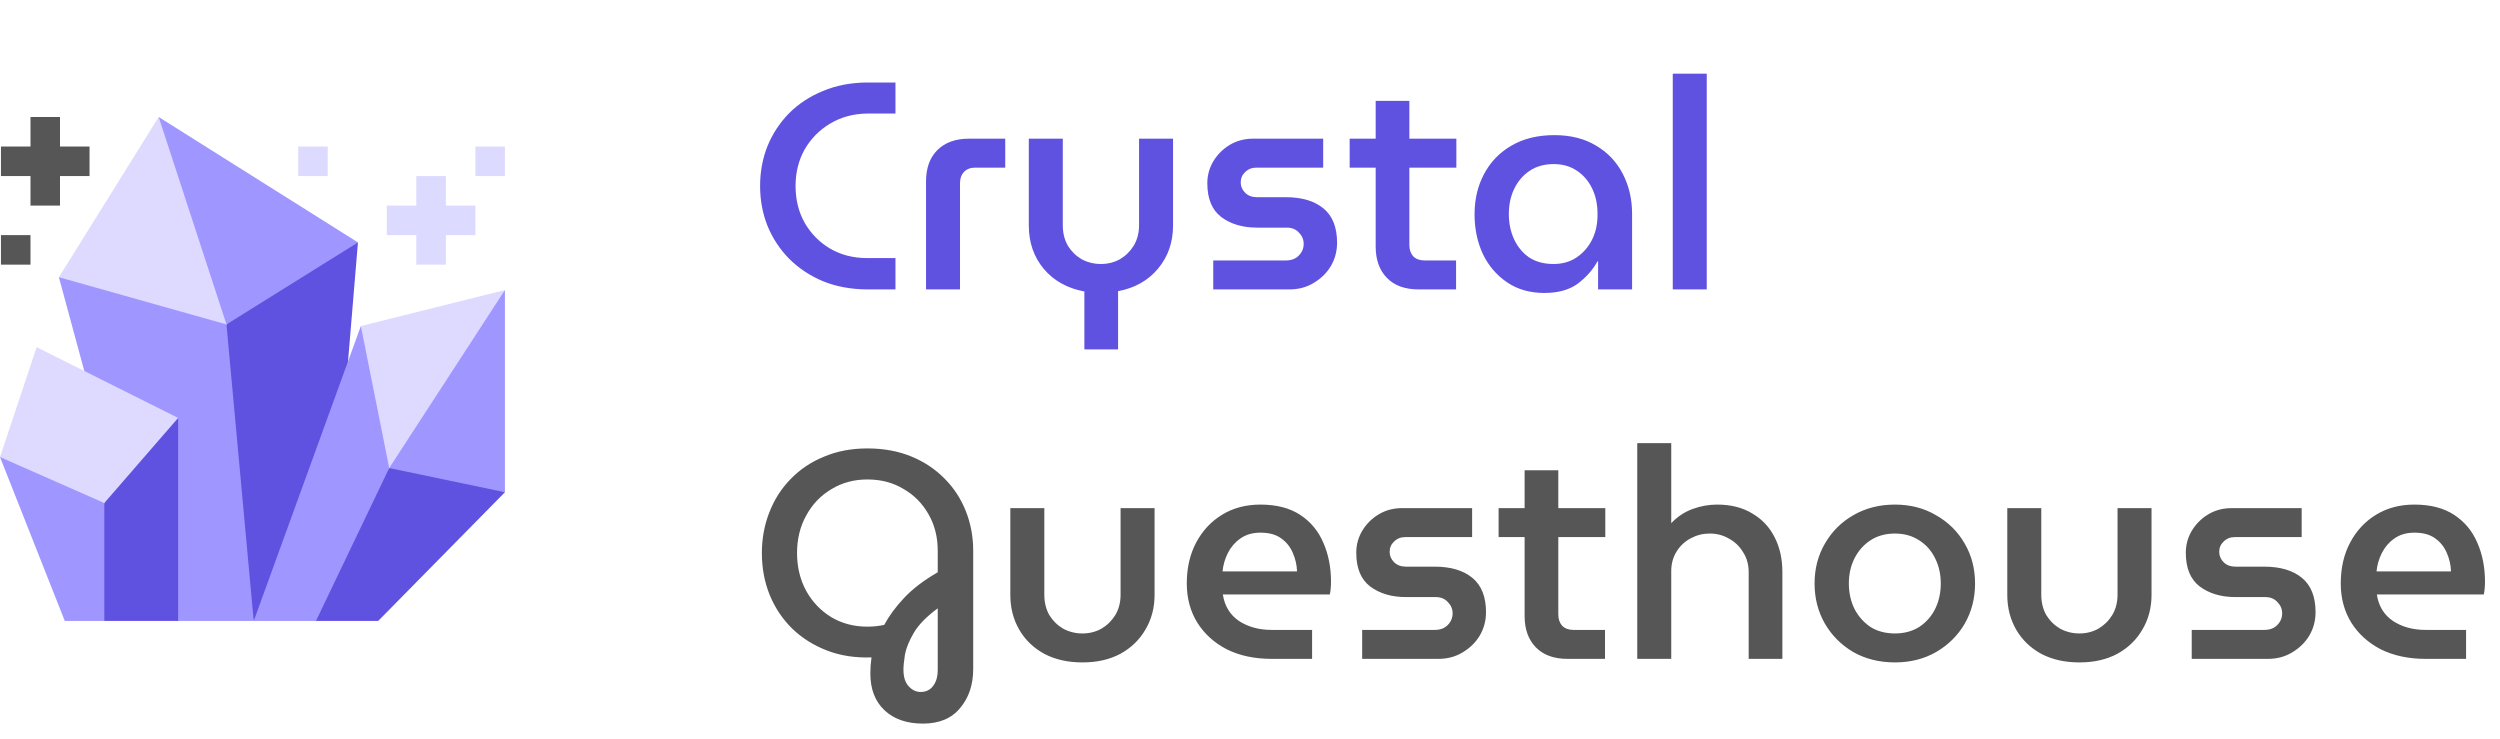 <svg width="406" height="120" viewBox="0 0 406 120" fill="none" xmlns="http://www.w3.org/2000/svg">
<g clip-path="url(#clip0)">
<path d="M25.767 19L9.561 45.02L21.863 53.321L36.779 52.684L37.103 38.183L25.767 19Z" fill="#DEDAFF"/>
<path d="M36.779 52.684L9.561 45.02L24.133 98.771L28.928 100.845H41.205L43.172 69.948L36.779 52.684Z" fill="#A096FF"/>
<path d="M46.033 42.118L36.778 52.684L41.204 100.845L53.81 91.218L58.131 39.37L46.033 42.118Z" fill="#6052E0"/>
<path d="M36.779 52.684L58.132 39.37L25.767 19L36.779 52.684Z" fill="#A096FF"/>
<path d="M67.613 28.591H72.409V42.978H67.613V28.591Z" fill="#DDDAFF"/>
<path d="M62.817 33.387H77.204V38.182H62.817V33.387Z" fill="#DDDAFF"/>
<path d="M4.95 19H9.745V33.387H4.95V19Z" fill="#565656"/>
<path d="M0.154 23.796H14.541V28.591H0.154V23.796Z" fill="#565656"/>
<path d="M0.154 38.182H4.95V42.978H0.154V38.182Z" fill="#565656"/>
<path d="M48.43 23.796H53.226V28.591H48.43V23.796Z" fill="#DDDAFF"/>
<path d="M77.204 23.796H82V28.591H77.204V23.796Z" fill="#DDDAFF"/>
<path d="M28.928 67.872L18.163 69.957L16.939 81.69L12.144 89.835L16.939 100.845H28.928V67.872Z" fill="#6052E0"/>
<path d="M0 74.225L10.521 100.845H16.939V81.69L9.561 73.643L0 74.225Z" fill="#A096FF"/>
<path d="M0 74.225L16.939 81.69L28.928 67.872L5.948 56.382L0 74.225Z" fill="#DEDAFF"/>
<path d="M82 79.938L72.604 73.178L63.208 76.009L52.332 88.537L51.308 100.845H61.412L82 79.938Z" fill="#6052E0"/>
<path d="M63.209 76.009L82 79.938V47.099L67.069 62.691L63.209 76.009Z" fill="#A096FF"/>
<path d="M82 47.099L58.605 52.949L56.367 65.757L63.209 76.009L82 47.099Z" fill="#DEDAFF"/>
<path d="M58.605 52.949L41.205 100.845H51.308L63.209 76.009L58.605 52.949Z" fill="#A096FF"/>
</g>
<path d="M140.672 47C138.08 46.968 135.728 46.52 133.616 45.656C131.504 44.76 129.68 43.544 128.144 42.008C126.64 40.472 125.472 38.696 124.64 36.68C123.84 34.664 123.44 32.504 123.44 30.2C123.44 27.896 123.84 25.736 124.64 23.72C125.472 21.704 126.64 19.928 128.144 18.392C129.68 16.856 131.504 15.656 133.616 14.792C135.728 13.896 138.08 13.432 140.672 13.4H145.424V18.44H140.816C138.576 18.472 136.576 19.016 134.816 20.072C133.088 21.096 131.712 22.488 130.688 24.248C129.696 26.008 129.2 27.992 129.2 30.2C129.2 32.44 129.696 34.44 130.688 36.2C131.712 37.96 133.088 39.352 134.816 40.376C136.576 41.4 138.576 41.912 140.816 41.912L145.424 41.912V47L140.672 47ZM150.386 47V29.48C150.386 27.304 150.994 25.608 152.21 24.392C153.458 23.144 155.17 22.52 157.346 22.52H163.25V27.224H158.354C157.586 27.224 156.978 27.464 156.53 27.944C156.114 28.392 155.906 28.984 155.906 29.72V47H150.386ZM176.102 56.744V47.336C173.35 46.824 171.158 45.608 169.526 43.688C167.894 41.736 167.078 39.384 167.078 36.632V22.52H172.598V36.584C172.598 37.832 172.87 38.936 173.414 39.896C173.99 40.824 174.742 41.56 175.67 42.104C176.63 42.616 177.67 42.872 178.79 42.872C179.91 42.872 180.934 42.616 181.862 42.104C182.79 41.56 183.542 40.824 184.118 39.896C184.694 38.936 184.982 37.832 184.982 36.584V22.52H190.502V36.632C190.502 39.352 189.686 41.688 188.054 43.64C186.454 45.56 184.294 46.776 181.574 47.288V56.744H176.102ZM197.029 47V42.296H208.837C209.701 42.296 210.389 42.04 210.901 41.528C211.445 40.984 211.717 40.344 211.717 39.608C211.717 38.904 211.461 38.296 210.949 37.784C210.469 37.24 209.813 36.968 208.981 36.968H204.181C201.813 36.968 199.861 36.392 198.325 35.24C196.821 34.088 196.069 32.264 196.069 29.768C196.069 28.488 196.389 27.304 197.029 26.216C197.701 25.096 198.597 24.2 199.717 23.528C200.837 22.856 202.101 22.52 203.509 22.52H214.885V27.224H204.037C203.301 27.224 202.693 27.464 202.213 27.944C201.733 28.392 201.493 28.952 201.493 29.624C201.493 30.264 201.733 30.824 202.213 31.304C202.693 31.784 203.333 32.024 204.133 32.024H208.789C211.413 32.024 213.461 32.632 214.933 33.848C216.405 35.064 217.141 36.92 217.141 39.416C217.141 40.792 216.805 42.056 216.133 43.208C215.461 44.328 214.533 45.24 213.349 45.944C212.197 46.648 210.885 47 209.413 47H197.029ZM230.369 47C228.161 47 226.449 46.376 225.233 45.128C224.017 43.88 223.409 42.184 223.409 40.04V27.224L219.185 27.224V22.52L223.409 22.52V16.376H228.881V22.52H236.513V27.224H228.881V39.8C228.881 40.536 229.089 41.144 229.505 41.624C229.953 42.072 230.561 42.296 231.329 42.296L236.465 42.296V47L230.369 47ZM250.795 47.576C248.459 47.576 246.443 47 244.747 45.848C243.051 44.696 241.739 43.16 240.811 41.24C239.915 39.288 239.467 37.144 239.467 34.808C239.467 32.376 239.979 30.2 241.003 28.28C242.027 26.328 243.499 24.792 245.419 23.672C247.371 22.52 249.707 21.944 252.427 21.944C255.083 21.944 257.355 22.52 259.243 23.672C261.131 24.792 262.571 26.328 263.563 28.28C264.555 30.2 265.051 32.344 265.051 34.712V47H259.531V42.44H259.435C258.699 43.784 257.643 44.984 256.267 46.04C254.891 47.064 253.067 47.576 250.795 47.576ZM252.283 42.872C253.723 42.872 254.971 42.52 256.027 41.816C257.115 41.08 257.963 40.104 258.571 38.888C259.179 37.64 259.467 36.248 259.435 34.712C259.435 33.176 259.147 31.816 258.571 30.632C257.995 29.416 257.179 28.456 256.123 27.752C255.067 27.016 253.803 26.648 252.331 26.648C250.795 26.648 249.483 27.016 248.395 27.752C247.339 28.456 246.507 29.432 245.899 30.68C245.323 31.896 245.035 33.256 245.035 34.76C245.035 36.264 245.323 37.64 245.899 38.888C246.475 40.104 247.291 41.08 248.347 41.816C249.435 42.52 250.747 42.872 252.283 42.872ZM271.656 47V11.96H277.176V47L271.656 47Z" fill="#6052E0"/>
<path d="M149.888 117.512C147.264 117.512 145.184 116.792 143.648 115.352C142.112 113.912 141.344 111.912 141.344 109.352C141.344 108.936 141.36 108.504 141.392 108.056C141.424 107.64 141.472 107.208 141.536 106.76C138.912 106.856 136.512 106.488 134.336 105.656C132.16 104.824 130.272 103.64 128.672 102.104C127.104 100.568 125.888 98.76 125.024 96.68C124.16 94.568 123.728 92.28 123.728 89.816C123.728 87.48 124.128 85.288 124.928 83.24C125.728 81.16 126.88 79.352 128.384 77.816C129.888 76.248 131.696 75.032 133.808 74.168C135.92 73.272 138.272 72.824 140.864 72.824C143.488 72.824 145.856 73.256 147.968 74.12C150.08 74.984 151.888 76.184 153.392 77.72C154.896 79.224 156.048 80.984 156.848 83C157.648 85.016 158.048 87.16 158.048 89.432V108.632C158.048 111.192 157.344 113.304 155.936 114.968C154.56 116.664 152.544 117.512 149.888 117.512ZM140.864 101.768C141.824 101.768 142.736 101.672 143.6 101.48C144.368 100.04 145.44 98.584 146.816 97.112C148.192 95.64 150.016 94.248 152.288 92.936V89.432C152.288 87.224 151.792 85.256 150.8 83.528C149.808 81.768 148.448 80.392 146.72 79.4C145.024 78.376 143.072 77.864 140.864 77.864C138.688 77.864 136.736 78.392 135.008 79.448C133.28 80.472 131.92 81.896 130.928 83.72C129.936 85.512 129.44 87.544 129.44 89.816C129.44 92.088 129.936 94.136 130.928 95.96C131.92 97.752 133.28 99.176 135.008 100.232C136.736 101.256 138.688 101.768 140.864 101.768ZM149.504 112.376C150.368 112.376 151.04 112.056 151.52 111.416C152.032 110.776 152.288 109.896 152.288 108.776L152.288 98.792C150.464 100.136 149.168 101.464 148.4 102.776C147.632 104.088 147.152 105.272 146.96 106.328C146.8 107.384 146.72 108.184 146.72 108.728C146.72 109.912 146.992 110.808 147.536 111.416C148.112 112.056 148.768 112.376 149.504 112.376ZM175.79 107.576C173.422 107.576 171.358 107.112 169.598 106.184C167.838 105.224 166.478 103.912 165.518 102.248C164.558 100.584 164.078 98.712 164.078 96.632V82.52L169.598 82.52V96.584C169.598 97.832 169.87 98.936 170.414 99.896C170.99 100.824 171.742 101.56 172.67 102.104C173.63 102.616 174.67 102.872 175.79 102.872C176.91 102.872 177.934 102.616 178.862 102.104C179.79 101.56 180.542 100.824 181.118 99.896C181.694 98.936 181.982 97.832 181.982 96.584V82.52H187.502V96.632C187.502 98.712 187.006 100.584 186.014 102.248C185.054 103.912 183.694 105.224 181.934 106.184C180.206 107.112 178.158 107.576 175.79 107.576ZM206.509 107C203.757 107 201.341 106.488 199.261 105.464C197.213 104.408 195.613 102.968 194.461 101.144C193.309 99.288 192.733 97.16 192.733 94.76C192.733 92.232 193.245 90.008 194.269 88.088C195.293 86.168 196.701 84.664 198.493 83.576C200.285 82.488 202.349 81.944 204.685 81.944C207.309 81.944 209.469 82.504 211.165 83.624C212.861 84.744 214.109 86.248 214.909 88.136C215.741 90.024 216.156 92.136 216.156 94.472C216.156 95.24 216.093 95.928 215.965 96.536H198.589C198.877 98.424 199.757 99.864 201.229 100.856C202.701 101.816 204.461 102.296 206.509 102.296H213.085V107H206.509ZM198.541 92.792H210.637C210.605 91.768 210.381 90.776 209.965 89.816C209.549 88.824 208.909 88.024 208.045 87.416C207.213 86.808 206.093 86.504 204.685 86.504C203.405 86.504 202.317 86.824 201.421 87.464C200.557 88.072 199.885 88.856 199.405 89.816C198.925 90.776 198.637 91.768 198.541 92.792ZM221.216 107V102.296H233.024C233.888 102.296 234.576 102.04 235.088 101.528C235.632 100.984 235.904 100.344 235.904 99.608C235.904 98.904 235.648 98.296 235.136 97.784C234.656 97.24 234 96.968 233.168 96.968H228.368C226 96.968 224.048 96.392 222.512 95.24C221.008 94.088 220.256 92.264 220.256 89.768C220.256 88.488 220.576 87.304 221.216 86.216C221.888 85.096 222.784 84.2 223.904 83.528C225.024 82.856 226.288 82.52 227.696 82.52H239.072V87.224H228.224C227.488 87.224 226.88 87.464 226.4 87.944C225.92 88.392 225.68 88.952 225.68 89.624C225.68 90.264 225.92 90.824 226.4 91.304C226.88 91.784 227.52 92.024 228.32 92.024H232.976C235.6 92.024 237.648 92.632 239.12 93.848C240.592 95.064 241.328 96.92 241.328 99.416C241.328 100.792 240.992 102.056 240.32 103.208C239.648 104.328 238.72 105.24 237.536 105.944C236.384 106.648 235.072 107 233.6 107H221.216ZM254.557 107C252.349 107 250.637 106.376 249.421 105.128C248.205 103.88 247.597 102.184 247.597 100.04V87.224H243.373V82.52H247.597V76.376H253.069V82.52L260.701 82.52V87.224L253.069 87.224L253.069 99.8C253.069 100.536 253.277 101.144 253.693 101.624C254.141 102.072 254.749 102.296 255.517 102.296H260.653V107H254.557ZM265.89 107V71.96H271.41V84.968C272.402 83.912 273.554 83.144 274.866 82.664C276.178 82.184 277.506 81.944 278.85 81.944C281.09 81.944 282.994 82.424 284.562 83.384C286.162 84.312 287.378 85.608 288.21 87.272C289.042 88.904 289.458 90.776 289.458 92.888V107H283.986V92.936C283.986 91.688 283.682 90.6 283.074 89.672C282.498 88.712 281.73 87.976 280.77 87.464C279.842 86.92 278.802 86.648 277.65 86.648C276.562 86.648 275.538 86.904 274.578 87.416C273.618 87.928 272.85 88.648 272.274 89.576C271.698 90.504 271.41 91.56 271.41 92.744V107H265.89ZM307.742 107.576C305.214 107.576 302.958 107.016 300.974 105.896C299.022 104.744 297.486 103.208 296.366 101.288C295.246 99.336 294.686 97.16 294.686 94.76C294.686 92.36 295.246 90.2 296.366 88.28C297.486 86.328 299.022 84.792 300.974 83.672C302.958 82.52 305.214 81.944 307.742 81.944C310.238 81.944 312.462 82.52 314.414 83.672C316.398 84.792 317.95 86.328 319.07 88.28C320.19 90.2 320.75 92.36 320.75 94.76C320.75 97.16 320.19 99.336 319.07 101.288C317.95 103.208 316.398 104.744 314.414 105.896C312.462 107.016 310.238 107.576 307.742 107.576ZM307.742 102.872C309.246 102.872 310.558 102.52 311.678 101.816C312.798 101.08 313.662 100.104 314.27 98.888C314.878 97.64 315.182 96.264 315.182 94.76C315.182 93.256 314.878 91.896 314.27 90.68C313.662 89.432 312.798 88.456 311.678 87.752C310.558 87.016 309.246 86.648 307.742 86.648C306.206 86.648 304.878 87.016 303.758 87.752C302.67 88.456 301.806 89.432 301.166 90.68C300.558 91.896 300.254 93.256 300.254 94.76C300.254 96.264 300.558 97.64 301.166 98.888C301.806 100.104 302.67 101.08 303.758 101.816C304.878 102.52 306.206 102.872 307.742 102.872ZM337.696 107.576C335.328 107.576 333.264 107.112 331.504 106.184C329.744 105.224 328.384 103.912 327.424 102.248C326.464 100.584 325.984 98.712 325.984 96.632V82.52H331.504V96.584C331.504 97.832 331.776 98.936 332.32 99.896C332.896 100.824 333.648 101.56 334.576 102.104C335.536 102.616 336.576 102.872 337.696 102.872C338.816 102.872 339.84 102.616 340.768 102.104C341.696 101.56 342.448 100.824 343.024 99.896C343.6 98.936 343.888 97.832 343.888 96.584V82.52H349.408V96.632C349.408 98.712 348.912 100.584 347.92 102.248C346.96 103.912 345.6 105.224 343.84 106.184C342.112 107.112 340.064 107.576 337.696 107.576ZM355.935 107V102.296H367.743C368.607 102.296 369.295 102.04 369.807 101.528C370.351 100.984 370.623 100.344 370.623 99.608C370.623 98.904 370.367 98.296 369.855 97.784C369.375 97.24 368.719 96.968 367.887 96.968H363.087C360.719 96.968 358.767 96.392 357.231 95.24C355.727 94.088 354.975 92.264 354.975 89.768C354.975 88.488 355.295 87.304 355.935 86.216C356.607 85.096 357.503 84.2 358.623 83.528C359.743 82.856 361.007 82.52 362.415 82.52H373.791V87.224H362.943C362.207 87.224 361.599 87.464 361.119 87.944C360.639 88.392 360.399 88.952 360.399 89.624C360.399 90.264 360.639 90.824 361.119 91.304C361.599 91.784 362.239 92.024 363.039 92.024H367.695C370.319 92.024 372.367 92.632 373.839 93.848C375.311 95.064 376.047 96.92 376.047 99.416C376.047 100.792 375.711 102.056 375.039 103.208C374.367 104.328 373.439 105.24 372.255 105.944C371.103 106.648 369.791 107 368.319 107H355.935ZM393.915 107C391.163 107 388.747 106.488 386.667 105.464C384.619 104.408 383.019 102.968 381.867 101.144C380.715 99.288 380.139 97.16 380.139 94.76C380.139 92.232 380.651 90.008 381.675 88.088C382.699 86.168 384.107 84.664 385.899 83.576C387.691 82.488 389.755 81.944 392.091 81.944C394.715 81.944 396.875 82.504 398.571 83.624C400.267 84.744 401.515 86.248 402.315 88.136C403.147 90.024 403.563 92.136 403.563 94.472C403.563 95.24 403.499 95.928 403.371 96.536H385.995C386.283 98.424 387.163 99.864 388.635 100.856C390.107 101.816 391.867 102.296 393.915 102.296H400.491V107H393.915ZM385.947 92.792H398.043C398.011 91.768 397.787 90.776 397.371 89.816C396.955 88.824 396.315 88.024 395.451 87.416C394.619 86.808 393.499 86.504 392.091 86.504C390.811 86.504 389.723 86.824 388.827 87.464C387.963 88.072 387.291 88.856 386.811 89.816C386.331 90.776 386.043 91.768 385.947 92.792Z" fill="#565656"/>
<defs>
<clipPath id="clip0">
<rect width="82" height="82" fill="white" transform="translate(0 19)"/>
</clipPath>
</defs>
</svg>
